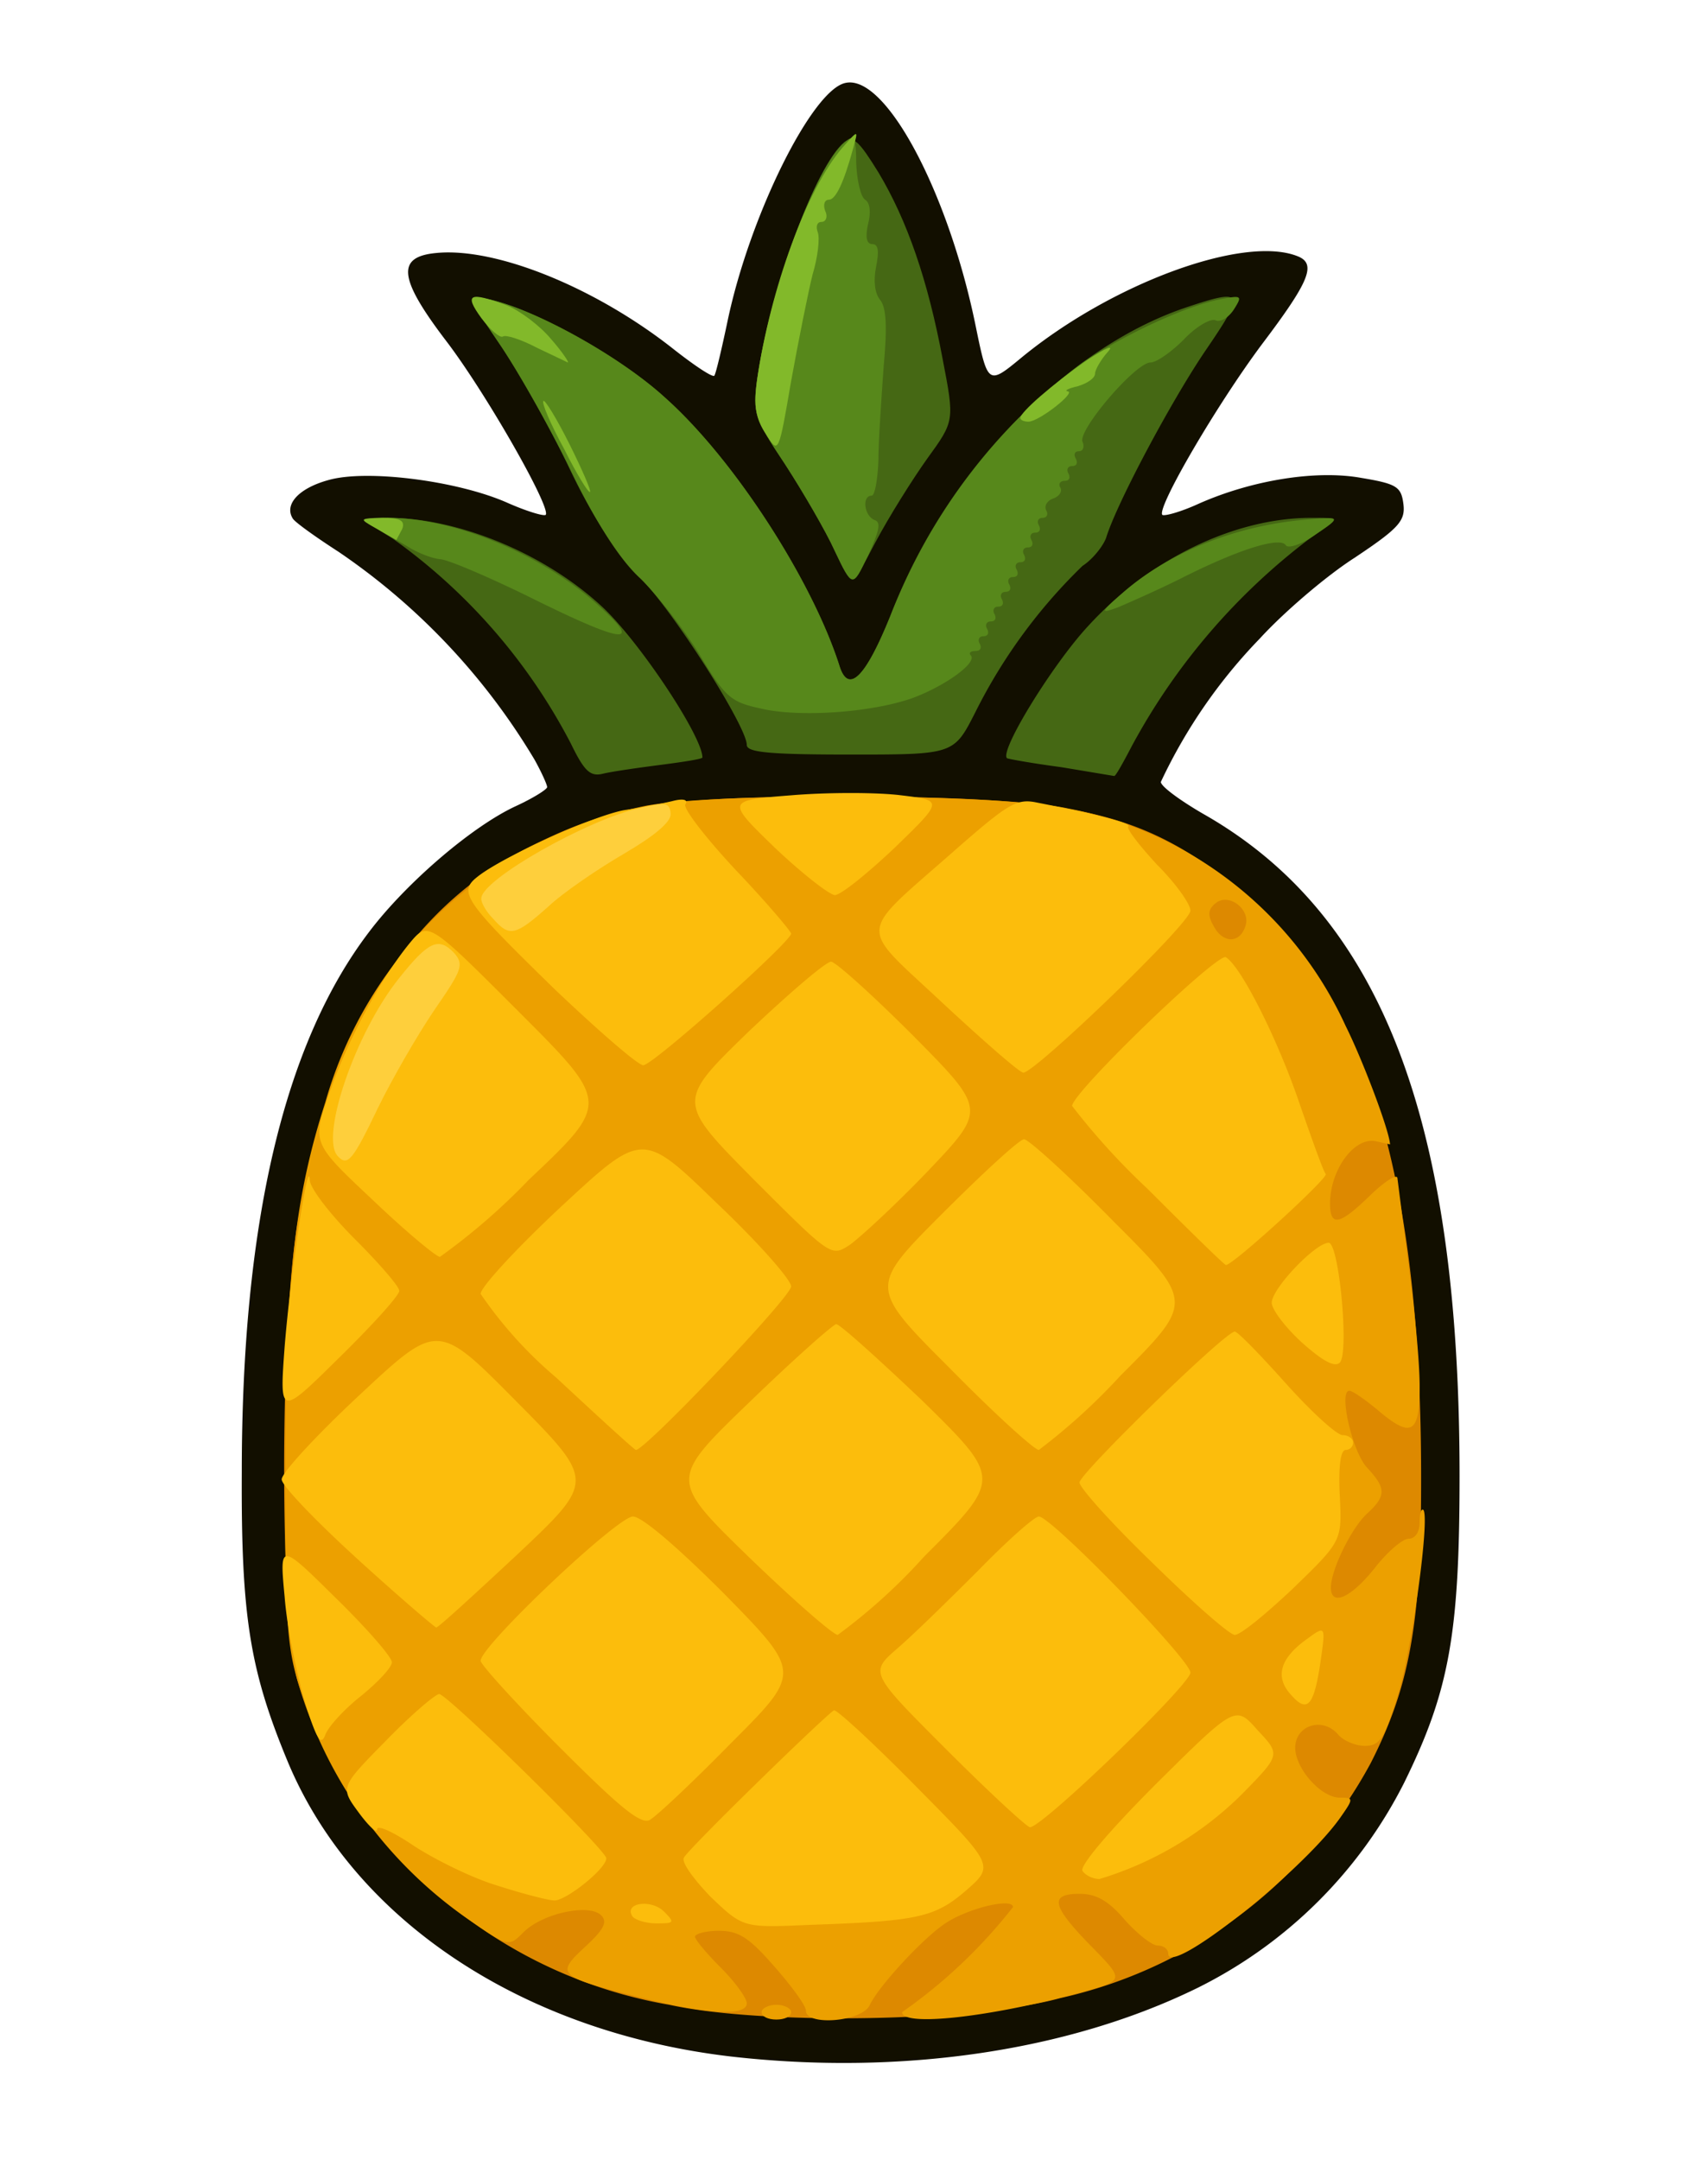 <svg xmlns="http://www.w3.org/2000/svg" width="231" height="292" viewBox="0 0 2310 2920"><path fill="#120f00" d="M989 2780c-283-33-511-185-600-399-51-123-63-196-62-391 0-336 57-579 172-730 49-65 138-142 198-170 24-11 43-23 43-26s-7-19-17-37a892 892 0 0 0-265-281c-31-20-59-40-62-45-12-19 8-41 48-52 52-15 176 1 243 31 25 11 48 18 51 16 8-9-82-167-136-237-63-83-66-112-12-117 81-8 216 47 321 130 28 22 52 38 55 36 2-2 10-36 18-74 30-143 115-314 160-322 54-11 138 147 175 326 17 83 17 83 63 45 122-100 299-165 372-137 27 10 18 33-47 119-62 83-143 222-135 231 3 2 25-4 49-15 72-32 159-46 220-35 48 8 54 12 57 35s-6 33-66 73c-39 25-96 74-128 109a714 714 0 0 0-134 194c0 6 26 25 57 43 240 136 347 411 347 895 0 214-14 291-75 415a623 623 0 0 1-279 277c-175 86-402 119-631 93z"/><g fill="#456814"><path d="M772 1005a783 783 0 0 0-241-277c-45-28-45-28-7-28 95 0 210 47 288 118 50 45 138 177 138 206 0 2-26 6-57 10s-66 9-78 12c-17 4-25-4-43-41zm663 32c-38-5-71-11-73-12-11-9 61-126 109-178 83-91 198-147 303-147 39 0 39 0 0 26a868 868 0 0 0-243 282c-12 23-22 41-24 41l-72-12zm-425-30c0-25-100-182-145-227-29-29-63-80-94-145-26-55-69-131-94-168-46-68-46-68-14-62 62 14 176 77 237 133 93 83 198 246 235 361 12 40 35 18 69-66 79-198 237-362 399-417 80-27 82-22 28 57-47 69-121 208-135 254-4 11-18 29-32 38a727 727 0 0 0-145 198c-29 57-29 57-169 57-110 0-140-3-140-13z"/><path d="M1129 744c-13-27-43-79-67-116-42-63-44-70-38-115 17-119 79-289 118-321 12-9 20-1 46 41 39 65 67 146 87 253 16 83 16 83-21 134-20 28-52 79-70 113-32 61-32 61-55 11z"/></g><g fill="#57881b"><path d="M1030 958c-42-9-49-15-85-75-22-35-58-81-80-102-26-24-58-73-91-141-28-58-72-136-97-173-46-68-46-68-14-62 62 14 176 77 237 133 93 83 198 246 235 361 12 40 35 18 69-66a774 774 0 0 1 259-342c56-38 138-76 185-86 31-6 33-6 21 13-7 11-18 18-25 15s-27 9-43 26c-17 17-37 31-45 31-20 0-98 91-92 107 3 7 1 13-5 13s-7 5-4 10c3 6 1 10-5 10s-8 5-5 10c3 6 1 10-5 10s-9 4-6 9-1 12-10 15c-8 3-12 10-9 16 3 5 1 10-5 10s-8 5-5 10c3 6 1 10-5 10s-8 5-5 10c3 6 1 10-5 10s-8 5-5 10c3 6 1 10-5 10s-8 5-5 10c3 6 1 10-5 10s-8 5-5 10c3 6 1 10-5 10s-8 5-5 10c3 6 1 10-5 10s-8 5-5 10c3 6 1 10-5 10s-8 5-5 10c3 6 1 10-5 10s-8 5-5 10c3 6 1 10-6 10s-9 3-6 6c9 10-36 42-80 58-55 19-150 26-203 14zM716 807c-55-27-109-50-120-51-12-1-32-9-46-18l-45-26c-17-10-15-11 20-12 89 0 208 49 285 119 61 55 33 51-94-12zm804-7c60-52 147-88 240-97 55-5 55-5 20 19-19 14-38 20-41 15-8-12-65 6-142 45-32 16-71 33-85 39-25 9-24 7 8-21z"/><path d="M1129 745c-12-27-43-80-67-117-42-63-44-70-38-115 17-120 79-289 119-321 12-11 15-6 15 29 1 23 6 45 12 49 7 4 8 18 4 33-4 18-2 27 6 27s9 10 5 30c-4 19-2 36 5 45 9 10 10 38 5 92-3 43-7 99-7 126-1 26-5 47-9 47-14 0-10 28 4 33 9 3 6 15-9 48-21 44-21 44-45-6z"/></g><path fill="#82b92a" d="M510 715c-25-14-25-14 7-15 25 0 31 4 27 15l-8 15-26-15zm253-108c-18-33-31-63-28-65 2-2 18 24 35 58s30 64 28 65c-2 2-18-24-35-58zm273-20c-14-21-17-38-12-74 18-123 67-257 115-313 22-25 22-25 15 0-13 48-24 70-33 70-6 0-8 7-5 15 4 8 1 15-5 15s-8 6-5 14 0 34-7 57c-6 24-19 89-29 144-17 99-17 99-34 72zm344-22c0-8 44-46 90-78 26-17 38-22 28-11-9 10-17 24-17 29 0 6-10 13-23 17-13 3-19 6-14 7 12 1-39 41-53 41-6 0-11-2-11-5zm-654-95c-21-11-42-18-46-15-4 2-17-9-29-25-24-33-16-36 35-17 17 7 44 27 59 45 15 17 25 32 23 32l-42-20z"/><path fill="#dd8900" d="M905 2710a642 642 0 0 1-502-436c-25-81-25-480 0-624 45-261 153-430 327-512 108-52 181-62 430-61 291 1 379 21 500 112 182 137 263 388 262 816 0 187-15 274-68 378a634 634 0 0 1-420 318c-116 32-402 37-529 9z"/><g fill="#eca000"><path d="M1030 2720c0-5 9-10 20-10s20 5 20 10c0 6-9 10-20 10s-20-4-20-10z"/><path d="M1090 2718c0-7-20-34-43-60-34-39-48-48-75-48-17 0-32 4-32 8s16 23 35 42 35 41 35 48c0 18-55 15-144-8-112-28-115-31-75-68 26-24 31-34 22-43-16-16-79-3-105 23-20 20-20 20-74-17a590 590 0 0 1-231-321c-15-50-18-93-17-294 0-250 13-363 54-490a567 567 0 0 1 435-401c101-18 478-16 570 4a518 518 0 0 1 375 294c23 46 59 141 60 160l-18-4c-31-8-66 42-63 90 2 25 15 21 55-18 20-19 36-29 36-22l15 117c8 58 15 131 15 163 0 66-11 72-58 32-17-14-33-25-37-25-15 0 4 83 24 104 26 28 26 38 0 62-21 19-49 76-49 100 0 26 27 14 59-26 17-22 38-40 46-40 9 0 15-9 15-22 0-12 2-19 5-17 9 10-15 188-35 252-18 58-24 67-44 67-13 0-29-7-36-15-19-23-54-15-58 13s33 72 60 72c19 0 19 1 0 28-53 74-232 215-232 183 0-6-6-11-14-11s-28-16-45-35c-22-26-39-35-61-35-41 0-38 16 16 71 45 46 45 46-13 62-124 34-243 47-243 27a697 697 0 0 0 150-142c0-13-59 1-90 21-30 19-92 86-104 112-11 22-86 28-86 7zm594-1465c9-23-22-47-40-32-10 8-11 16-3 30 12 24 35 25 43 2z"/></g><path fill="#fcbd0c" d="M961 2564c-23-24-40-47-36-53 9-15 194-195 203-199 4-1 55 46 112 104 105 106 105 106 66 140-42 36-65 41-211 46-90 4-90 4-134-38zm-106 26c-11-18 26-23 43-6 15 15 14 16-10 16-15 0-30-5-33-10zm-182-41c-34-10-84-35-112-53-28-19-51-30-51-23 0 6-11-4-25-23-25-34-25-34 37-97 34-35 67-63 72-63 11 0 226 211 226 222 0 14-54 57-70 57-8 0-43-9-77-20zm791-20c-4-7 38-56 100-118 107-106 107-106 137-72 31 33 31 33-22 87a463 463 0 0 1-192 114c-9 0-19-5-23-11zm-707-167c-59-59-107-112-107-117 0-20 185-195 206-195 12 0 59 40 124 105 104 106 104 106 9 201-52 53-101 99-110 104-12 7-40-16-122-98zm523 3c-104-104-104-104-66-137 21-18 70-66 109-105 39-40 76-73 82-73 17 0 205 194 205 211 0 16-200 209-217 209-4 0-55-47-113-105zm-868-66c-11-37-24-100-27-140-7-74-7-74 69 1 42 41 76 80 76 87s-19 27-41 45c-23 18-45 42-49 53-6 16-12 6-28-46zm1334-8c-22-24-15-49 21-75 26-19 26-19 19 30-9 61-18 70-40 45zm-733-186c-108-105-108-105 1-210 60-58 113-105 117-105 5 0 57 47 117 104 107 105 107 105 2 210a770 770 0 0 1-117 106c-6 0-60-47-120-105zm546 8c-55-53-99-102-99-109 0-12 197-204 210-204 4 0 35 32 69 70 35 39 69 70 77 70s14 5 14 10c0 6-5 10-10 10-7 0-10 23-8 62 3 61 3 61-63 125-36 34-71 63-79 63-7 0-57-44-111-97zm-1076-6c-56-51-102-99-102-107-1-8 47-60 105-114 106-99 106-99 212 8 107 108 107 108 2 207-58 54-107 99-110 99-3-1-51-42-107-93zm269-245a566 566 0 0 1-102-113c0-9 49-62 109-118 110-102 110-102 210-5 56 53 101 104 101 113 0 14-198 222-210 221-3-1-51-45-108-98zm533-12c-110-110-110-110-10-210 55-55 104-100 110-100s60 49 120 110c110 110 110 110 10 210a824 824 0 0 1-110 100c-6 0-60-49-120-110zm-900-30c8-99 32-260 34-225 0 11 28 47 61 80s60 64 60 70-36 46-81 90c-81 80-81 80-74-15zm1376-5c-23-21-41-45-41-54 0-19 59-81 77-81 14 0 28 149 15 162-7 7-24-3-51-27zm-209-208a934 934 0 0 1-102-112c0-18 197-208 208-201 21 13 71 113 100 199 17 49 32 91 35 94 5 4-125 123-135 123-2 0-49-46-106-103zm-1048 15c-82-77-82-77-59-143 24-71 69-155 109-204 25-30 25-30 148 93s123 123 13 227a858 858 0 0 1-120 104c-5 0-47-35-91-77zm515-28c-104-105-104-105-6-200 55-52 104-94 111-94 6 0 56 45 111 100 99 100 99 100 20 183-44 46-92 90-106 100-25 16-25 16-130-89zm256-238c-116-109-118-88 18-208 71-62 82-69 110-63 82 16 128 28 123 32-3 3 15 26 39 52 25 25 45 53 45 62 0 17-210 219-226 219-5 0-54-43-109-94zm-524-18c-123-120-132-132-105-153 34-27 158-83 199-90 22-3 51-9 64-12 15-4 22-2 18 4-4 5 27 45 68 89 41 43 74 82 75 86 0 11-187 178-200 178-7 0-60-46-119-102zm297-192c-66-64-66-64 23-71 48-4 115-4 147 0 58 7 58 7-8 71-37 35-73 64-81 64-8-1-44-29-81-64z"/><path fill="#fecf3c" d="M457 1563c-25-25 24-168 83-241 39-49 53-56 74-34 14 16 11 23-27 78-23 34-57 93-76 132-34 71-41 79-54 65zm210-321c-10-10-17-23-16-28 1-25 143-106 215-122 34-8 40-7 41 8 1 11-22 30-63 54-36 21-83 53-103 72-44 39-52 41-74 16z"/></svg>